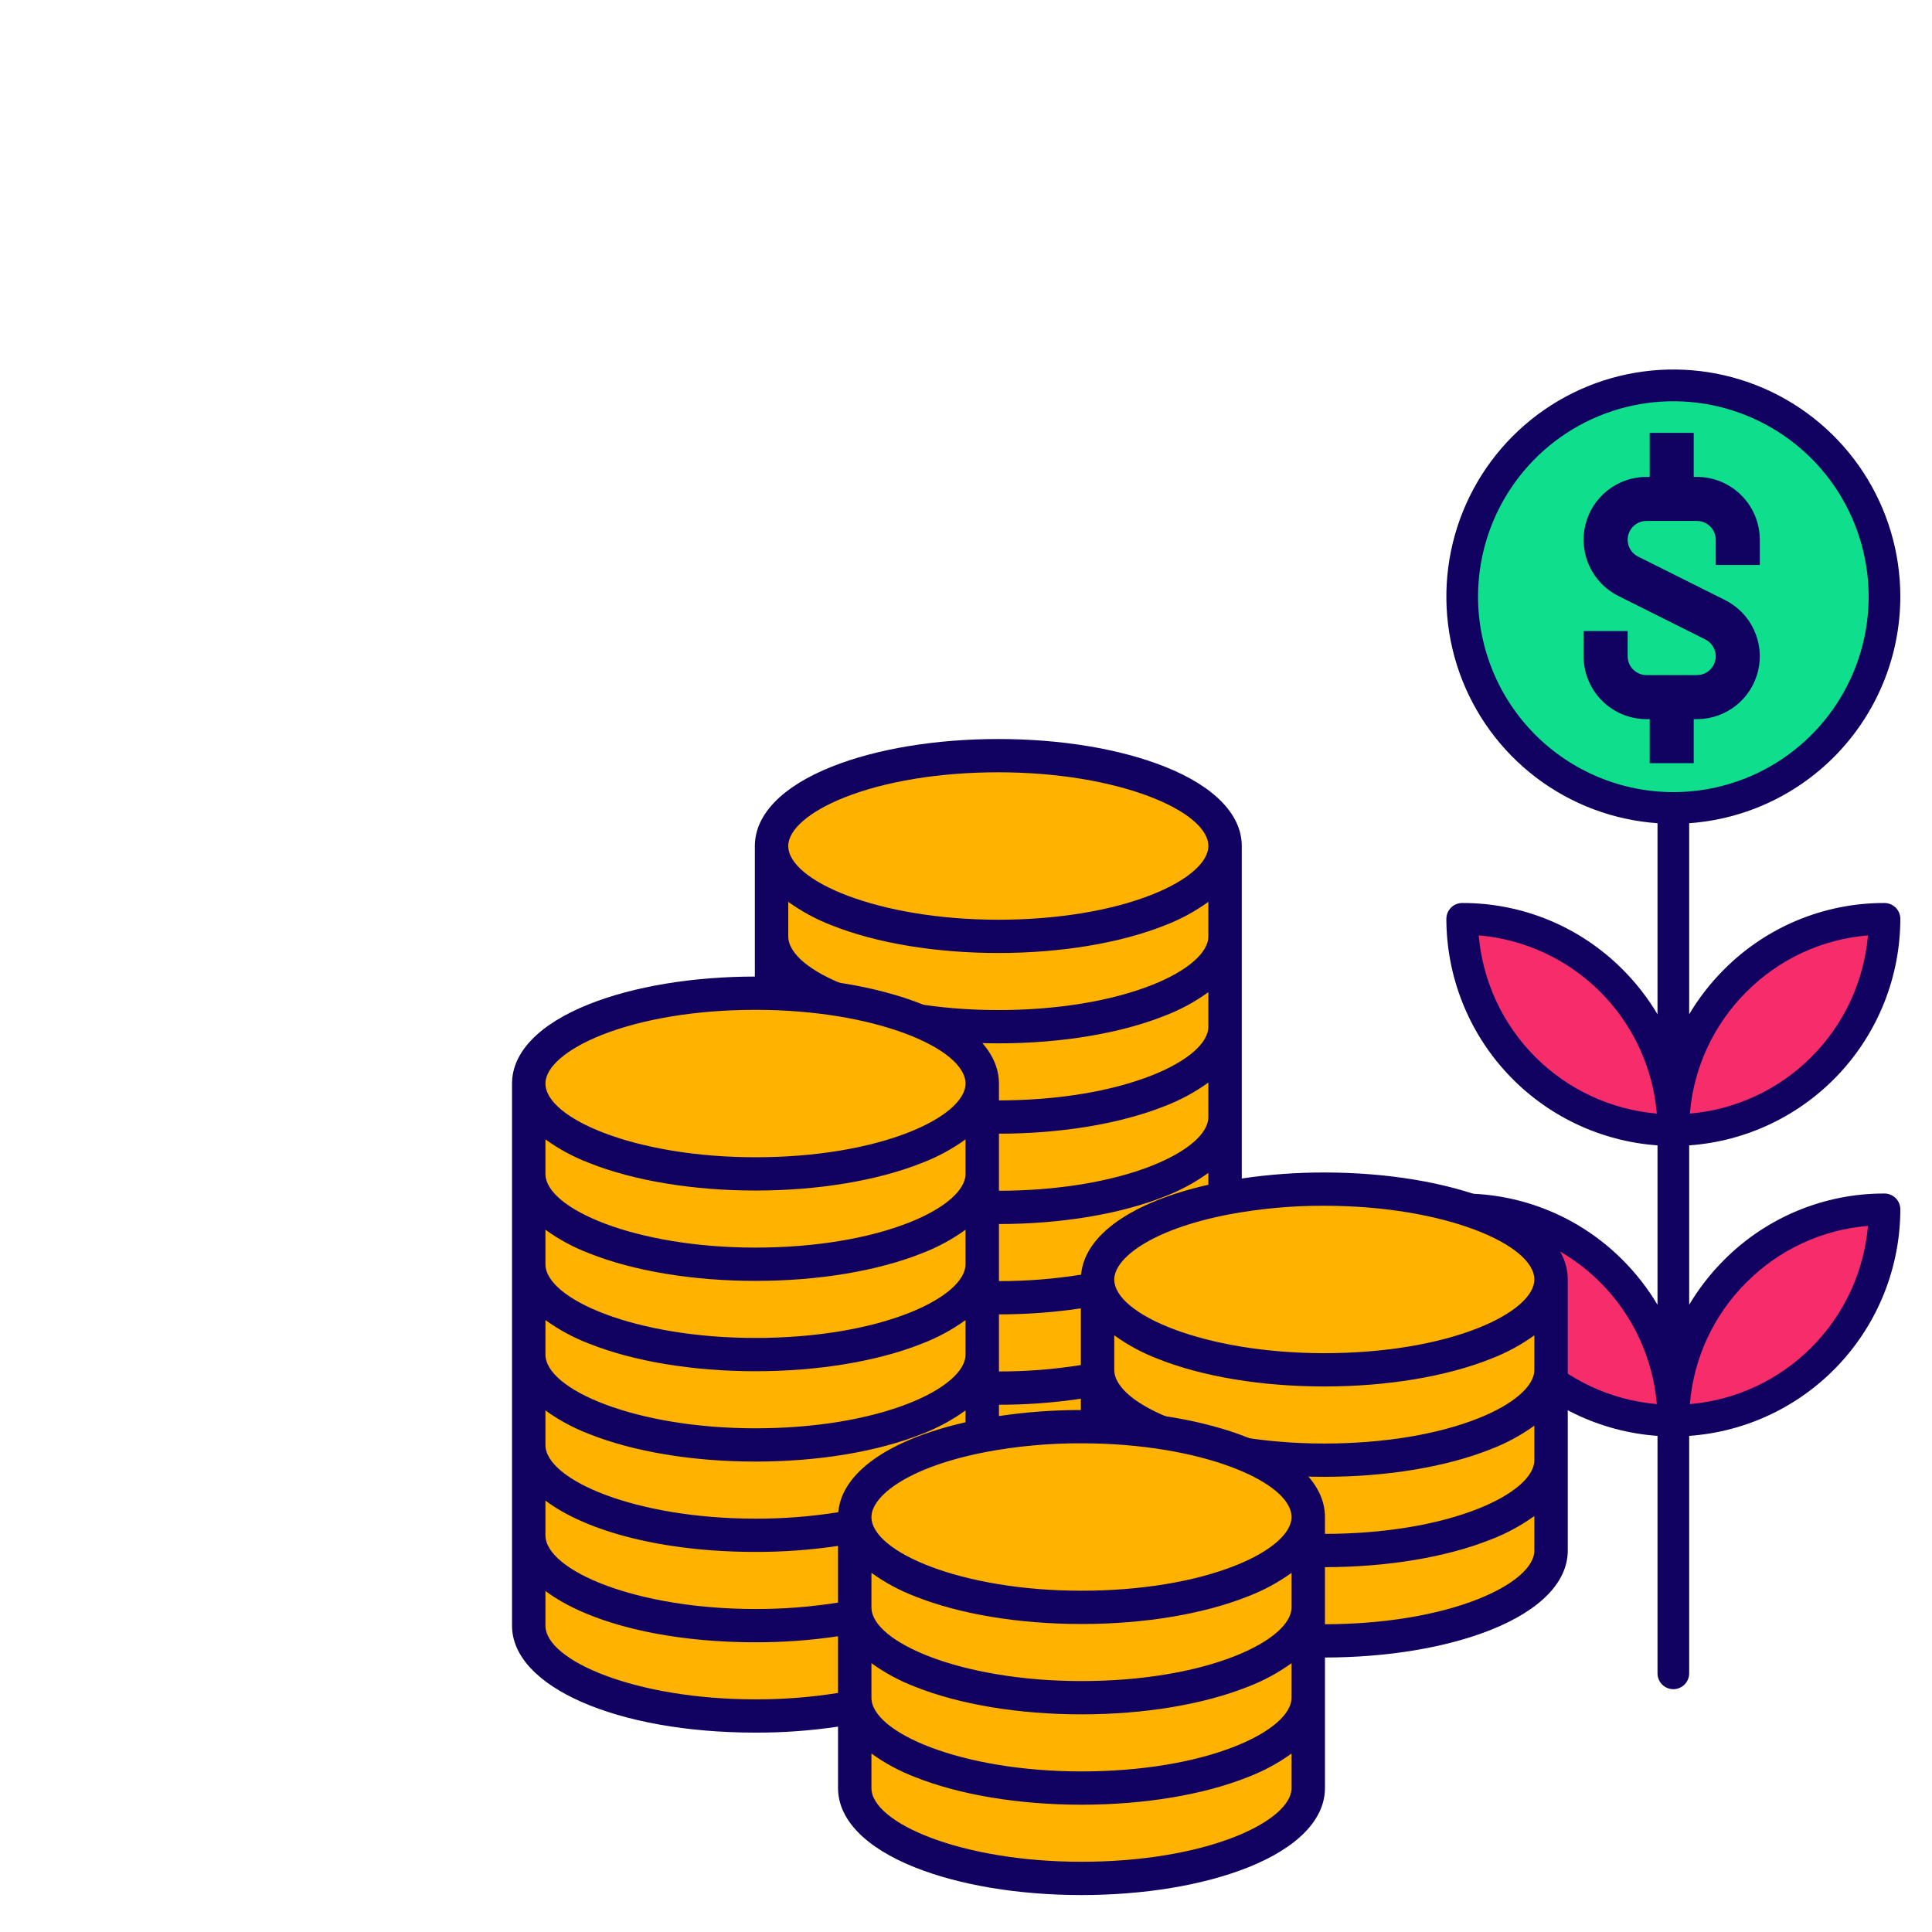 <svg width="366" height="366" viewBox="0 0 366 366" fill="none" xmlns="http://www.w3.org/2000/svg">
<path d="M317 153C339.091 153 357 135.091 357 113C357 90.909 339.091 73 317 73C294.909 73 277 90.909 277 113C277 135.091 294.909 153 317 153Z" fill="#0FDE8C"/>
<path d="M311.908 136.234H312.517V144.578H320.86V136.234H321.47C324.152 136.235 326.756 135.329 328.86 133.664C330.963 132 332.443 129.673 333.059 127.063C333.675 124.452 333.391 121.709 332.254 119.28C331.117 116.85 329.192 114.876 326.793 113.677L310.318 105.438C309.6 105.079 309.024 104.489 308.684 103.762C308.343 103.035 308.258 102.215 308.442 101.434C308.626 100.653 309.068 99.956 309.697 99.458C310.326 98.96 311.105 98.688 311.908 98.688H321.47C322.414 98.69 323.319 99.066 323.986 99.733C324.654 100.401 325.03 101.306 325.032 102.25V107.031H333.376V102.25C333.373 99.094 332.117 96.067 329.885 93.835C327.653 91.603 324.626 90.347 321.47 90.344H320.86V82H312.517V90.344H311.908C309.225 90.344 306.621 91.249 304.518 92.914C302.414 94.579 300.934 96.905 300.318 99.516C299.702 102.126 299.986 104.869 301.123 107.298C302.26 109.728 304.185 111.702 306.584 112.901L323.059 121.141C323.777 121.499 324.353 122.09 324.693 122.816C325.034 123.543 325.119 124.363 324.935 125.144C324.751 125.926 324.309 126.622 323.68 127.12C323.051 127.619 322.272 127.89 321.47 127.891H311.908C310.963 127.888 310.058 127.512 309.391 126.845C308.723 126.177 308.347 125.272 308.345 124.328V119.547H300.001V124.328C300.004 127.485 301.26 130.511 303.492 132.743C305.724 134.976 308.751 136.231 311.908 136.234Z" fill="#110261"/>
<path d="M357 174C357 184.609 352.786 194.783 345.284 202.284C337.783 209.786 327.609 214 317 214C317 203.391 321.214 193.217 328.716 185.716C336.217 178.214 346.391 174 357 174V174Z" fill="#F72D6B"/>
<path d="M357 229C357 239.609 352.786 249.783 345.284 257.284C337.783 264.786 327.609 269 317 269C317 258.391 321.214 248.217 328.716 240.716C336.217 233.214 346.391 229 357 229V229Z" fill="#F72D6B"/>
<path d="M305.285 185.715C309.004 189.426 311.953 193.835 313.964 198.689C315.974 203.543 317.006 208.746 317 214C306.391 214 296.217 209.786 288.716 202.284C281.214 194.783 277 184.609 277 174C282.254 173.993 287.458 175.024 292.312 177.035C297.166 179.045 301.575 181.995 305.285 185.715V185.715Z" fill="#F72D6B"/>
<path d="M305.285 240.715C309.004 244.426 311.953 248.835 313.964 253.689C315.974 258.543 317.006 263.746 317 269C306.391 269 296.217 264.786 288.716 257.284C281.214 249.783 277 239.609 277 229C282.254 228.993 287.458 230.024 292.312 232.035C297.166 234.045 301.575 236.995 305.285 240.715V240.715Z" fill="#F72D6B"/>
<path d="M360 113.039C360.002 104.656 357.557 96.456 352.966 89.444C348.374 82.433 341.836 76.916 334.154 73.572C326.473 70.228 317.982 69.202 309.725 70.62C301.469 72.038 293.806 75.839 287.679 81.555C281.551 87.271 277.225 94.654 275.233 102.796C273.241 110.938 273.67 119.485 276.465 127.387C279.261 135.289 284.303 142.202 290.971 147.276C297.639 152.35 305.643 155.365 314 155.95V192.144C312.162 189.056 309.947 186.209 307.406 183.668C303.422 179.66 298.684 176.482 293.465 174.319C288.245 172.156 282.649 171.05 277 171.066C276.204 171.066 275.441 171.382 274.879 171.945C274.316 172.508 274 173.271 274 174.068C274.015 184.954 278.148 195.431 285.569 203.392C292.99 211.353 303.148 216.208 314 216.979V247.179C312.162 244.091 309.947 241.243 307.406 238.703C303.422 234.695 298.684 231.517 293.465 229.354C288.245 227.191 282.649 226.085 277 226.101C276.204 226.101 275.441 226.417 274.879 226.98C274.316 227.543 274 228.306 274 229.102C274.015 239.989 278.148 250.466 285.569 258.427C292.99 266.388 303.148 271.242 314 272.014V316.998C314 317.794 314.316 318.558 314.879 319.121C315.441 319.684 316.204 320 317 320C317.796 320 318.559 319.684 319.121 319.121C319.684 318.558 320 317.794 320 316.998V272.014C330.852 271.242 341.01 266.388 348.431 258.427C355.852 250.466 359.985 239.989 360 229.102C360 228.306 359.684 227.543 359.121 226.98C358.559 226.417 357.796 226.101 357 226.101C351.351 226.085 345.754 227.191 340.535 229.354C335.316 231.517 330.577 234.695 326.593 238.703C324.052 241.244 321.838 244.091 320 247.179V216.979C330.852 216.208 341.01 211.353 348.431 203.392C355.852 195.431 359.985 184.954 360 174.068C360 173.271 359.684 172.508 359.121 171.945C358.559 171.382 357.796 171.066 357 171.066C351.351 171.05 345.754 172.156 340.535 174.319C335.316 176.482 330.577 179.66 326.593 183.668C324.052 186.209 321.838 189.056 320 192.144V155.95C330.852 155.178 341.01 150.324 348.431 142.363C355.852 134.403 359.985 123.925 360 113.039V113.039ZM280 113.039C280 105.716 282.17 98.558 286.236 92.47C290.301 86.381 296.08 81.636 302.841 78.834C309.602 76.032 317.041 75.298 324.218 76.727C331.396 78.156 337.988 81.682 343.163 86.859C348.337 92.037 351.861 98.634 353.289 105.816C354.717 112.998 353.984 120.442 351.184 127.207C348.383 133.972 343.641 139.755 337.556 143.823C331.471 147.891 324.318 150.062 317 150.062C307.19 150.051 297.786 146.147 290.849 139.206C283.913 132.266 280.011 122.855 280 113.039V113.039ZM280.132 177.2C288.832 177.94 296.99 181.735 303.164 187.913C309.338 194.091 313.13 202.254 313.87 210.96C305.173 210.21 297.021 206.412 290.849 200.236C284.676 194.06 280.881 185.902 280.132 177.2V177.2ZM280.132 232.234C288.832 232.975 296.99 236.77 303.164 242.948C309.338 249.126 313.13 257.289 313.87 265.995C305.173 265.245 297.021 261.447 290.849 255.271C284.676 249.094 280.881 240.936 280.132 232.234V232.234ZM330.836 242.947C336.996 236.749 345.162 232.95 353.868 232.234C353.119 240.936 349.324 249.094 343.151 255.271C336.979 261.447 328.827 265.245 320.13 265.995C320.847 257.283 324.643 249.112 330.836 242.947V242.947ZM330.836 187.912C336.996 181.714 345.162 177.915 353.868 177.2C353.119 185.902 349.324 194.06 343.151 200.236C336.979 206.412 328.827 210.21 320.13 210.96C320.847 202.248 324.643 194.077 330.836 187.912V187.912Z" fill="#110261"/>
<path d="M208 278.727V277C208 286.387 227.254 294 251 294C274.746 294 294 286.387 294 277V294C294 303.387 274.746 311 251 311C227.254 311 208 303.387 208 294V278.727Z" fill="#FFB200"/>
<path d="M294 259V276.5C294 286.163 274.746 294 251 294C227.254 294 208 286.163 208 276.5V259C208 268.663 227.254 276.5 251 276.5C274.746 276.5 294 268.663 294 259Z" fill="#FFB200"/>
<path d="M294 242V259.5C294 269.163 274.746 277 251 277C227.254 277 208 269.163 208 259.5V242C208 251.663 227.254 259.5 251 259.5C274.746 259.5 294 251.663 294 242Z" fill="#FFB200"/>
<path d="M232.179 226.712C238.383 225.551 244.686 224.978 251 225.001C274.746 225.001 294 232.608 294 242C294 251.392 274.746 259 251 259C227.254 259 208 251.387 208 242C208 235.28 217.862 229.472 232.179 226.712Z" fill="#FFB200"/>
<path d="M232 211V226.722C217.683 229.563 207.821 235.541 207.821 242.46V244.238C201.617 245.433 195.314 246.023 189 245.999C165.254 245.999 146 238.168 146 228.5V211C146 220.668 165.254 228.5 189 228.5C212.746 228.5 232 220.668 232 211Z" fill="#FFB200"/>
<path d="M232 194V211C232 220.392 212.746 228 189 228C165.254 228 146 220.392 146 211V194C146 203.392 165.254 211 189 211C212.746 211 232 203.392 232 194Z" fill="#FFB200"/>
<path d="M232 177V194C232 203.392 212.746 211 189 211C165.254 211 146 203.392 146 194V177C146 186.392 165.254 194 189 194C212.746 194 232 186.392 232 177Z" fill="#FFB200"/>
<path d="M232 160V177C232 186.392 212.746 194 189 194C165.254 194 146 186.392 146 177V160C146 169.392 165.254 177 189 177C212.746 177 232 169.392 232 160Z" fill="#FFB200"/>
<path d="M189 177C212.748 177 232 169.389 232 160C232 150.611 212.748 143 189 143C165.252 143 146 150.611 146 160C146 169.389 165.252 177 189 177Z" fill="#FFB200"/>
<path d="M208 278.089V278.288C201.778 279.452 195.458 280.025 189.125 279.999C165.309 279.999 146 272.392 146 263V246C146 255.392 165.309 263 189.125 263C195.457 263.023 201.778 262.45 208 261.288V278.089Z" fill="#FFB200"/>
<path d="M208 259.46V261.238C201.778 262.433 195.457 263.023 189.125 262.999C165.309 262.999 146 255.168 146 245.5V228C146 237.668 165.309 245.5 189.125 245.5C195.457 245.523 201.778 244.933 208 243.738V259.46Z" fill="#FFB200"/>
<path d="M282.428 227.355C273.951 223.978 262.747 222.118 250.879 222.118C245.645 222.107 240.418 222.488 235.242 223.257V160.268C235.242 154.321 230.067 148.983 220.67 145.239C212.191 141.861 200.987 140 189.121 140C177.255 140 166.05 141.861 157.571 145.239C148.175 148.983 143 154.321 143 160.268V262.963C143 274.517 162.83 283.23 189.121 283.23C194.355 283.243 199.582 282.864 204.758 282.096V293.732C204.758 299.679 209.933 305.017 219.33 308.761C227.809 312.139 239.013 314 250.879 314C262.745 314 273.95 312.139 282.429 308.761C291.825 305.017 297 299.679 297 293.732V242.385C297 236.436 291.825 231.097 282.428 227.355ZM159.922 151.092C167.671 148.005 178.041 146.304 189.121 146.304C211.896 146.304 228.913 153.676 228.913 160.268C228.913 163.372 224.953 166.803 218.32 169.445C210.572 172.532 200.203 174.232 189.121 174.232C166.346 174.232 149.329 166.859 149.329 160.268C149.329 157.168 153.289 153.736 159.922 151.092ZM149.329 170.846C151.87 172.681 154.642 174.178 157.572 175.299C166.049 178.676 177.253 180.536 189.121 180.536C200.988 180.536 212.192 178.676 220.67 175.299C223.601 174.178 226.372 172.681 228.913 170.846V177.384C228.913 180.487 224.953 183.919 218.32 186.561C210.572 189.648 200.203 191.347 189.121 191.347C166.346 191.347 149.329 183.975 149.329 177.384V170.846ZM149.329 187.962C151.87 189.797 154.641 191.294 157.572 192.415C166.049 195.792 177.253 197.652 189.121 197.652C200.988 197.652 212.192 195.792 220.67 192.415C223.601 191.294 226.372 189.797 228.913 187.962V194.499C228.913 197.604 224.953 201.035 218.32 203.677C210.572 206.764 200.203 208.463 189.121 208.463C166.346 208.463 149.329 201.091 149.329 194.499V187.962ZM149.329 205.077C151.87 206.913 154.641 208.41 157.572 209.531C166.049 212.908 177.253 214.767 189.121 214.767C200.988 214.767 212.192 212.908 220.67 209.531C223.601 208.411 226.372 206.914 228.913 205.08V211.615C228.913 214.72 224.953 218.15 218.32 220.793C210.572 223.879 200.203 225.579 189.121 225.579C166.346 225.579 149.329 218.207 149.329 211.615V205.077ZM149.329 222.193C151.87 224.028 154.641 225.525 157.572 226.646C166.049 230.023 177.253 231.883 189.121 231.883C200.988 231.883 212.192 230.023 220.67 226.646C223.601 225.525 226.372 224.028 228.913 222.193V224.439C214.322 227.743 205.466 233.986 204.803 241.474C199.617 242.301 194.373 242.709 189.121 242.695C166.346 242.695 149.329 235.322 149.329 228.731V222.193ZM149.329 239.277C157.202 245.192 171.747 248.996 189.121 248.996C194.355 249.007 199.582 248.626 204.758 247.857V258.597C199.587 259.419 194.358 259.825 189.121 259.811C166.346 259.811 149.329 252.438 149.329 245.847V239.277ZM149.329 262.963V256.396C157.202 262.31 171.747 266.115 189.121 266.115C194.355 266.125 199.582 265.744 204.758 264.975V275.715C199.587 276.537 194.358 276.942 189.121 276.926C166.346 276.926 149.329 269.554 149.329 262.963V262.963ZM280.078 302.908C272.329 305.995 261.959 307.696 250.879 307.696C228.104 307.696 211.087 300.324 211.087 293.732V287.192C213.628 289.027 216.399 290.524 219.33 291.644C227.809 295.023 239.013 296.884 250.879 296.884C262.745 296.884 273.95 295.023 282.429 291.644C285.359 290.524 288.13 289.027 290.671 287.192V293.732C290.671 296.834 286.711 300.265 280.078 302.908V302.908ZM280.078 285.792C272.329 288.88 261.959 290.58 250.879 290.58C228.104 290.58 211.087 283.208 211.087 276.616V270.076C213.628 271.911 216.399 273.408 219.33 274.529C227.809 277.908 239.013 279.768 250.879 279.768C262.745 279.768 273.95 277.908 282.429 274.529C285.359 273.408 288.13 271.911 290.671 270.076V276.616C290.671 279.719 286.711 283.146 280.078 285.792V285.792ZM280.078 268.676C272.329 271.764 261.959 273.464 250.879 273.464C228.104 273.464 211.087 266.092 211.087 259.501V252.961C213.628 254.796 216.399 256.293 219.33 257.413C227.809 260.792 239.013 262.653 250.879 262.653C262.745 262.653 273.95 260.792 282.429 257.413C285.359 256.292 288.13 254.796 290.671 252.961V259.501C290.671 262.605 286.711 266.033 280.078 268.676ZM280.078 251.56C272.329 254.648 261.959 256.348 250.879 256.348C228.104 256.348 211.087 248.976 211.087 242.385C211.087 238.482 217.845 232.969 232.683 230.086C238.681 228.953 244.774 228.395 250.879 228.421C273.653 228.421 290.671 235.793 290.671 242.385C290.671 245.487 286.711 248.917 280.078 251.56Z" fill="#110261"/>
<path d="M162 323.727V322C162 331.387 181.254 339 205 339C228.746 339 248 331.387 248 322V339C248 348.387 228.746 356 205 356C181.254 356 162 348.387 162 339V323.727Z" fill="#FFB200"/>
<path d="M248 304V321.5C248 331.163 228.746 339 205 339C181.254 339 162 331.163 162 321.5V304C162 313.663 181.254 321.5 205 321.5C228.746 321.5 248 313.663 248 304Z" fill="#FFB200"/>
<path d="M248 287V304.5C248 314.163 228.746 322 205 322C181.254 322 162 314.163 162 304.5V287C162 296.663 181.254 304.5 205 304.5C228.746 304.5 248 296.663 248 287Z" fill="#FFB200"/>
<path d="M186.179 271.712C192.383 270.551 198.686 269.978 205 270.001C228.746 270.001 248 277.608 248 287C248 296.392 228.746 304 205 304C181.254 304 162 296.387 162 287C162 280.28 171.862 274.472 186.179 271.712Z" fill="#FFB200"/>
<path d="M186 256V271.722C171.683 274.563 161.821 280.541 161.821 287.46V289.238C155.617 290.433 149.314 291.023 143 290.999C119.254 290.999 100 283.168 100 273.5V256C100 265.668 119.254 273.5 143 273.5C166.746 273.5 186 265.668 186 256Z" fill="#FFB200"/>
<path d="M186 239V256C186 265.392 166.746 273 143 273C119.254 273 100 265.392 100 256V239C100 248.392 119.254 256 143 256C166.746 256 186 248.392 186 239Z" fill="#FFB200"/>
<path d="M186 222V239C186 248.392 166.746 256 143 256C119.254 256 100 248.392 100 239V222C100 231.392 119.254 239 143 239C166.746 239 186 231.392 186 222Z" fill="#FFB200"/>
<path d="M186 205V222C186 231.392 166.746 239 143 239C119.254 239 100 231.392 100 222V205C100 214.392 119.254 222 143 222C166.746 222 186 214.392 186 205Z" fill="#FFB200"/>
<path d="M143 222C166.748 222 186 214.389 186 205C186 195.611 166.748 188 143 188C119.252 188 100 195.611 100 205C100 214.389 119.252 222 143 222Z" fill="#FFB200"/>
<path d="M162 323.089V323.288C155.778 324.452 149.458 325.025 143.125 324.999C119.309 324.999 100 317.392 100 308V291C100 300.392 119.309 308 143.125 308C149.457 308.023 155.778 307.45 162 306.288V323.089Z" fill="#FFB200"/>
<path d="M162 304.46V306.238C155.778 307.433 149.457 308.023 143.125 307.999C119.309 307.999 100 300.168 100 290.5V273C100 282.668 119.309 290.5 143.125 290.5C149.457 290.523 155.778 289.933 162 288.738V304.46Z" fill="#FFB200"/>
<path d="M236.428 272.355C227.951 268.978 216.747 267.118 204.879 267.118C199.645 267.107 194.418 267.488 189.242 268.257V205.268C189.242 199.321 184.067 193.983 174.67 190.239C166.191 186.861 154.987 185 143.121 185C131.255 185 120.05 186.861 111.571 190.239C102.175 193.983 97 199.321 97 205.268V307.963C97 319.517 116.83 328.23 143.121 328.23C148.355 328.243 153.582 327.864 158.758 327.096V338.732C158.758 344.679 163.933 350.017 173.33 353.761C181.809 357.139 193.013 359 204.879 359C216.745 359 227.95 357.139 236.429 353.761C245.825 350.017 251 344.679 251 338.732V287.385C251 281.436 245.825 276.097 236.428 272.355ZM113.922 196.092C121.671 193.005 132.041 191.304 143.121 191.304C165.896 191.304 182.913 198.676 182.913 205.268C182.913 208.372 178.953 211.803 172.32 214.445C164.572 217.532 154.203 219.232 143.121 219.232C120.346 219.232 103.329 211.859 103.329 205.268C103.329 202.168 107.289 198.736 113.922 196.092ZM103.329 215.846C105.87 217.681 108.642 219.178 111.572 220.299C120.049 223.676 131.253 225.536 143.121 225.536C154.988 225.536 166.192 223.676 174.67 220.299C177.601 219.178 180.372 217.681 182.913 215.846V222.384C182.913 225.487 178.953 228.919 172.32 231.561C164.572 234.648 154.203 236.347 143.121 236.347C120.346 236.347 103.329 228.975 103.329 222.384V215.846ZM103.329 232.962C105.87 234.797 108.641 236.294 111.572 237.415C120.049 240.792 131.253 242.652 143.121 242.652C154.988 242.652 166.192 240.792 174.67 237.415C177.601 236.294 180.372 234.797 182.913 232.962V239.499C182.913 242.604 178.953 246.035 172.32 248.677C164.572 251.764 154.203 253.463 143.121 253.463C120.346 253.463 103.329 246.091 103.329 239.499V232.962ZM103.329 250.077C105.87 251.913 108.641 253.41 111.572 254.531C120.049 257.908 131.253 259.767 143.121 259.767C154.988 259.767 166.192 257.908 174.67 254.531C177.601 253.411 180.372 251.914 182.913 250.08V256.615C182.913 259.72 178.953 263.15 172.32 265.793C164.572 268.879 154.203 270.579 143.121 270.579C120.346 270.579 103.329 263.207 103.329 256.615V250.077ZM103.329 267.193C105.87 269.028 108.641 270.525 111.572 271.646C120.049 275.023 131.253 276.883 143.121 276.883C154.988 276.883 166.192 275.023 174.67 271.646C177.601 270.525 180.372 269.028 182.913 267.193V269.439C168.322 272.743 159.466 278.986 158.803 286.474C153.617 287.301 148.373 287.709 143.121 287.695C120.346 287.695 103.329 280.322 103.329 273.731V267.193ZM103.329 284.277C111.202 290.192 125.747 293.996 143.121 293.996C148.355 294.007 153.582 293.626 158.758 292.857V303.597C153.587 304.419 148.358 304.825 143.121 304.811C120.346 304.811 103.329 297.438 103.329 290.847V284.277ZM103.329 307.963V301.396C111.202 307.31 125.747 311.115 143.121 311.115C148.355 311.125 153.582 310.744 158.758 309.975V320.715C153.587 321.537 148.358 321.942 143.121 321.926C120.346 321.926 103.329 314.554 103.329 307.963V307.963ZM234.078 347.908C226.329 350.995 215.959 352.696 204.879 352.696C182.104 352.696 165.087 345.324 165.087 338.732V332.192C167.628 334.027 170.399 335.524 173.33 336.644C181.809 340.023 193.013 341.884 204.879 341.884C216.745 341.884 227.95 340.023 236.429 336.644C239.359 335.524 242.13 334.027 244.671 332.192V338.732C244.671 341.834 240.711 345.265 234.078 347.908V347.908ZM234.078 330.792C226.329 333.88 215.959 335.58 204.879 335.58C182.104 335.58 165.087 328.208 165.087 321.616V315.076C167.628 316.911 170.399 318.408 173.33 319.529C181.809 322.908 193.013 324.768 204.879 324.768C216.745 324.768 227.95 322.908 236.429 319.529C239.359 318.408 242.13 316.911 244.671 315.076V321.616C244.671 324.719 240.711 328.146 234.078 330.792V330.792ZM234.078 313.676C226.329 316.764 215.959 318.464 204.879 318.464C182.104 318.464 165.087 311.092 165.087 304.501V297.961C167.628 299.796 170.399 301.293 173.33 302.413C181.809 305.792 193.013 307.653 204.879 307.653C216.745 307.653 227.95 305.792 236.429 302.413C239.359 301.292 242.13 299.796 244.671 297.961V304.501C244.671 307.605 240.711 311.033 234.078 313.676ZM234.078 296.56C226.329 299.648 215.959 301.348 204.879 301.348C182.104 301.348 165.087 293.976 165.087 287.385C165.087 283.482 171.845 277.969 186.683 275.086C192.681 273.953 198.774 273.395 204.879 273.421C227.653 273.421 244.671 280.793 244.671 287.385C244.671 290.487 240.711 293.917 234.078 296.56Z" fill="#110261"/>
</svg>
